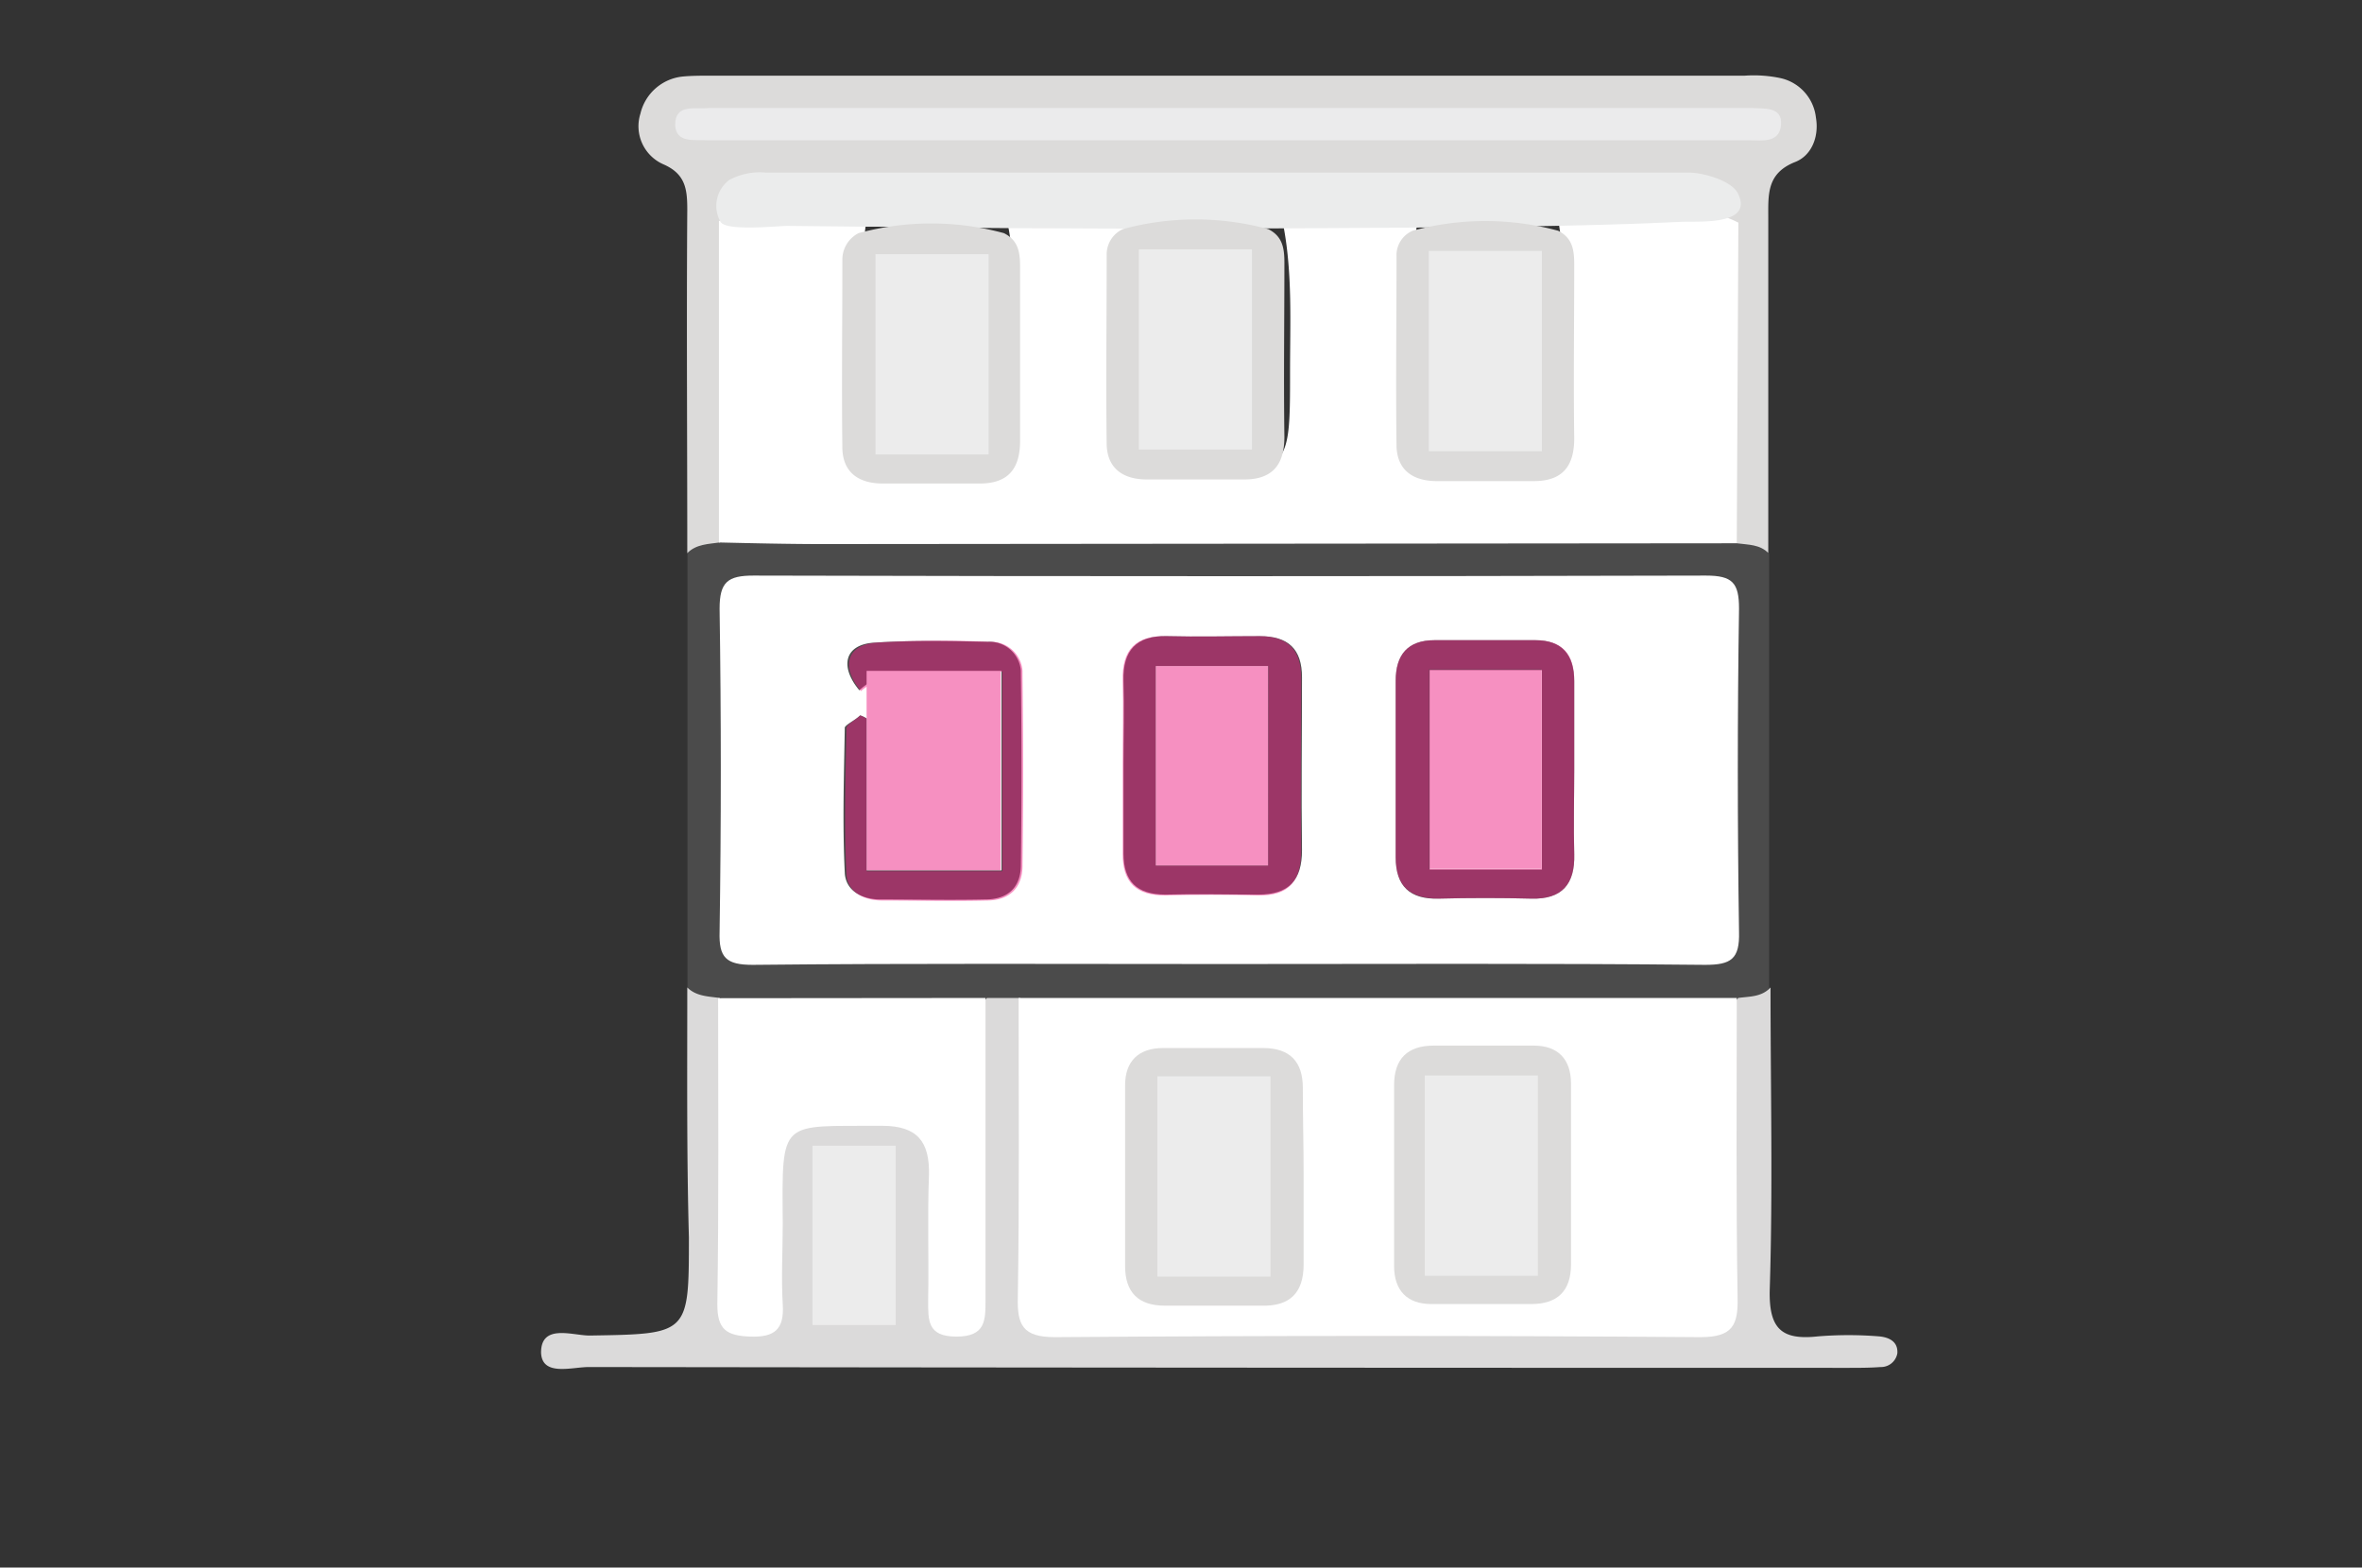 <svg id="Layer_1" data-name="Layer 1" xmlns="http://www.w3.org/2000/svg" viewBox="0 0 292.4 194.1">
  <rect x="0" y="0" width="292.4" height="194.1" fill="#333333" stroke="none"/>
  <defs>
    <style>
      .cls-1 {
        fill: #dcdbda;
      }

      .cls-2 {
        fill: #4b4b4b;
      }

      .cls-3 {
        fill: #dbdada;
      }

      .cls-4 {
        fill: #fff;
      }

      .cls-5 {
        fill: #ebecec;
      }

      .cls-6 {
        fill: #ebebec;
      }

      .cls-7 {
        fill: #ececec;
      }

      .cls-8 {
        opacity: 0.5;
      }

      .cls-9 {
        fill: #ed2183;
      }
    </style>
  </defs>
  <title>7 windows-04-04</title>
  <path class="cls-1" d="M85.08,68.47c0-14.2-.1-28.3,0-42.5,0-2.5-.2-4.4-2.9-5.6a5.15,5.15,0,0,1-2.9-6.3,6,6,0,0,1,5.3-4.6c1.1-.1,2.3-.1,3.5-.1H216a16,16,0,0,1,4.4.3,5.64,5.64,0,0,1,4.4,4.9c.4,2.3-.5,4.7-2.6,5.5-3.5,1.4-3.3,4-3.3,6.9v41.5c-2.1.6-3.7.1-4.8-1.9-1.4-6.5-.5-13.2-.6-19.8s-.2-12.9,0-19.3c0-4.3-2.9-4.6-6.1-4.6H97.28c-3.3,0-6.7-.2-6.7,4.5.2,11.4,0,22.8.1,34.2a13.48,13.48,0,0,1-.6,4.9A3.93,3.93,0,0,1,85.08,68.47Z" />
  <path class="cls-2" d="M215,67.27c1.4.2,2.9.1,4,1.3v53.8c-1,2.1-2.9,2.4-4.8,2.5q-43.8.45-87.6,0c-1.6,0-3.2.1-4.8,0-10.7.1-21.4.2-32,0-2-.1-3.8-.4-4.7-2.5V68.47c1.1-1.1,2.6-1.1,4-1.3,2-1.6,4.4-1.4,6.7-1.4h112.6C210.68,65.77,213,65.57,215,67.27Z" />
  <path class="cls-3" d="M85.08,122.27c1.1,1.1,2.6,1.1,4,1.3,1.8,1.9,1.4,4.4,1.5,6.6.1,8.8,0,17.6,0,26.4a17.06,17.06,0,0,0,.3,4.5c.2,1.3.8,2.2,2.3,2.2s2-1,2.2-2.3c.5-3,.2-6,.3-9v-2c0-11.2,4.9-14.8,15.9-11.8,3.4.9,4.8,3.3,5,6.6.3,4.2.1,8.3.1,12.5a13,13,0,0,0,.5,4.4,1.59,1.59,0,0,0,1.4,1.3,1.57,1.57,0,0,0,1.7-1.4,17.15,17.15,0,0,0,.4-4.5v-26.9c0-2.3-.3-4.7,1.5-6.6h4.1c1.9,2.1,1.5,4.7,1.5,7.1.1,9.2.1,18.3,0,27.5-.1,4,1.3,5.7,5.5,5.7q37.5-.15,74.9,0c4.2,0,5.5-1.7,5.5-5.7-.1-9.2-.1-18.3,0-27.5,0-2.4-.4-5,1.5-7.1,1.4-.2,2.9-.1,4-1.3,0,12.5.3,25-.1,37.5-.1,4.8,1.5,6.2,6,5.7a47,47,0,0,1,7.5,0c1.2.1,2.4.6,2.3,2.1a2.06,2.06,0,0,1-2.1,1.7c-1.3.1-2.7.1-4,.1q-78,0-155.9-.1c-2.1,0-5.8,1.2-5.9-1.8,0-3.6,3.9-2.1,6-2.1,12.3-.2,12.3-.1,12.3-12.2C85,143,85.08,132.67,85.08,122.27Z" />
  <path class="cls-4" d="M215,67.27l-113,.1c-4.3,0-8.7-.1-13-.2V27.37c6.1-2.3,12.2-2.7,18.2.3-1.1,8.1-.6,16.3-.6,24.4,0,3.9,1.6,5.7,5.6,5.9,13.3.7,13.4.6,13.4-12.6,0-5.8.3-11.6-.8-17.4,4.1-2.8,12.1-2.9,16.5-.1-1.3,7.9-.8,15.9-.7,23.9,0,5.2,1,6,6.2,6.3,12.9.5,12.9.5,12.9-12.1,0-6,.3-12-.8-17.9,4.1-2.8,12.1-2.9,16.5-.1-1.3,7.9-.8,15.8-.7,23.8,0,5.3,1,6.1,6,6.3,13,.6,13,.6,13-12.4,0-6,.2-11.9-.7-17.8a3.73,3.73,0,0,1,3.4-1.7c6.3.2,12.7-1.7,18.8,1.4Z" />
  <path class="cls-5" d="M107,28.07l-9.5-.1c-1.2,0-7.6.7-8.3-.5a4,4,0,0,1,1.1-5.2,8,8,0,0,1,4.5-.9h114.3c1.7,0,5.4,1,6.1,2.7,1.8,3.9-5,3.3-7.1,3.4-10.5.5-21.1.6-31.6.7-15,.1-30,.2-45,.1-7.6,0-15.2-.1-22.8-.2Z" />
  <path class="cls-6" d="M152,17.37H87.58c-1.6-.1-3.9.4-4-1.9,0-2.7,2.5-1.9,4.2-2.1h129c1.6.1,3.9-.2,3.7,2.1s-2.4,1.9-4,1.9Z" />
  <path class="cls-4" d="M151.58,119.37c-19.5,0-39-.1-58.4.1-3.3,0-4.2-.9-4.1-4.1.2-13.3.2-26.7,0-40,0-3.3,1-4.1,4.2-4.1q59,.15,117.9,0c3.3,0,4.1.9,4.1,4.1-.2,13.3-.2,26.7,0,40,.1,3.4-1,4.1-4.2,4.1C191.08,119.27,171.28,119.37,151.58,119.37Z" />
  <path class="cls-4" d="M215,123.57c0,12.3-.1,24.6.1,37,.1,3.5-.6,5-4.6,5-26.6-.2-53.3-.2-79.9,0-4,0-4.7-1.5-4.6-5,.2-12.3.1-24.6.1-37Z" />
  <path class="cls-4" d="M122,123.57V161c0,2.5,0,4.5-3.6,4.5s-3.5-2-3.5-4.5c.1-5.2-.1-10.3.1-15.5.1-4.1-1.4-6.1-5.8-6.1-12.7.1-12.4-1.1-12.3,12.1,0,3.3-.2,6.7,0,10,.2,3.1-1,4.1-4,4s-4.1-.9-4.1-4c.2-12.6.1-25.3.1-37.9Z" />
  <path class="cls-1" d="M106.28,28.87a34.35,34.35,0,0,1,18,0c1.8.9,2,2.4,2,4.2v21.5c0,3.4-1.4,5.3-5,5.3h-12c-2.9,0-4.9-1.3-5-4.3-.1-7.8,0-15.7,0-23.5A3.68,3.68,0,0,1,106.28,28.87Z" />
  <path class="cls-1" d="M139,28.37a34.35,34.35,0,0,1,18,0c1.8.9,2,2.4,2,4.2,0,7.2-.1,14.3,0,21.5,0,3.4-1.4,5.3-5,5.3H142c-2.9,0-4.9-1.3-5-4.3-.1-7.8,0-15.7,0-23.5A3.45,3.45,0,0,1,139,28.37Z" />
  <path class="cls-1" d="M174.88,28.57a34.35,34.35,0,0,1,18,0c1.8.9,2,2.4,2,4.2,0,7.2-.1,14.3,0,21.5,0,3.4-1.4,5.3-5,5.3h-12c-2.9,0-4.9-1.3-5-4.3-.1-7.8,0-15.7,0-23.5A3.3,3.3,0,0,1,174.88,28.57Z" />
  <path class="cls-2" d="M139.08,94.77c0-3.5.1-7,0-10.5-.1-3.7,1.6-5.6,5.4-5.5s7.6,0,11.5,0c3.5,0,5.2,1.6,5.2,5.1,0,7.1-.1,14.3,0,21.4,0,3.7-1.6,5.5-5.4,5.5s-7.6-.1-11.5,0c-3.5,0-5.2-1.6-5.2-5.1Z" />
  <path class="cls-2" d="M194.88,95.27c0,3.5-.1,7,0,10.5.1,3.7-1.5,5.6-5.3,5.5s-7.6-.1-11.5,0c-3.5.1-5.3-1.5-5.3-5.1V84.27c0-3.2,1.5-5,4.8-5h12.5c3.3,0,4.8,1.8,4.8,5.1Z" />
  <path class="cls-2" d="M106.48,88.57c2,.7,2.2,2.3,2.1,4v7c.1,9.1-1.3,7.5,8,8,4.7.3,6.6-1,6.1-6a116.93,116.93,0,0,1-.1-14.5c.1-2.9-1-4-3.8-3.7-4.2.4-8.7-1.3-12.4,2.1-2.5-3-1.8-5.7,1.9-5.9,4.6-.3,9.3-.2,14-.1a3.9,3.9,0,0,1,4.1,3.6v.5c.1,7.8.1,15.6,0,23.5,0,2.8-1.6,4.3-4.4,4.3-4.3.1-8.7,0-13,0-2.3,0-4.3-1.1-4.4-3.3-.3-6-.1-12,0-18C104.78,89.67,105.88,89.17,106.48,88.57Z" />
  <path class="cls-1" d="M161.38,145.57v11c0,3.5-1.7,5.2-5.2,5.1h-12c-3.3,0-4.9-1.7-4.9-4.9v-22.4c0-3,1.7-4.6,4.7-4.6h12.4c3.3,0,4.9,1.7,4.9,4.9C161.28,138.27,161.38,141.87,161.38,145.57Z" />
  <path class="cls-1" d="M194.48,146.17v10.4c0,3.3-1.7,4.9-4.9,4.9h-12.4c-3,0-4.6-1.7-4.6-4.7v-22.4c0-3.3,1.7-4.9,4.9-4.9h12.4c3,0,4.6,1.7,4.6,4.7Z" />
  <rect class="cls-7" x="143.28" y="133.27" width="14" height="24.8" />
  <rect class="cls-7" x="176.38" y="133.17" width="14" height="24.8" />
  <rect class="cls-7" x="140.98" y="30.87" width="14" height="24.8" />
  <rect class="cls-7" x="108.38" y="31.47" width="14" height="24.8" />
  <rect class="cls-7" x="176.88" y="31.07" width="14" height="24.8" />
  <rect class="cls-7" x="100.58" y="141.87" width="10.3" height="22.2" />
  <rect class="cls-4" x="176.98" y="82.97" width="13.9" height="24.7" />
  <rect class="cls-4" x="143.08" y="82.47" width="13.9" height="24.7" />
  <rect class="cls-4" x="107.28" y="83.07" width="16.7" height="24.7" />
  <g class="cls-8">
    <path class="cls-9" d="M155.88,78.77c-3.8,0-7.7.1-11.5,0s-5.5,1.7-5.4,5.5c.1,3.5,0,7,0,10.5v11c0,3.5,1.7,5.1,5.2,5.1,3.8-.1,7.7-.1,11.5,0s5.4-1.7,5.4-5.5c-.1-7.1,0-14.3,0-21.4C161.08,80.37,159.38,78.77,155.88,78.77Zm1.1,28.4h-13.9V82.47H157Z" />
    <path class="cls-9" d="M194.88,95.27v-11c0-3.2-1.4-5-4.8-5h-12.5c-3.3,0-4.8,1.8-4.8,5v21.9c0,3.6,1.8,5.1,5.3,5.1,3.8-.1,7.7-.1,11.5,0s5.4-1.8,5.3-5.5C194.78,102.27,194.88,98.77,194.88,95.27Zm-4.1,12.3h-13.9V82.87h13.9Z" />
    <path class="cls-9" d="M126.58,83.07a3.9,3.9,0,0,0-4.1-3.6,130.58,130.58,0,0,0-14,.1c-3.7.3-4.4,3-1.9,6a5.55,5.55,0,0,1,.8-.6v-1.8h16.7v24.7h-16.8V89a2,2,0,0,0-.8-.4c-.6.6-1.7,1.1-1.7,1.6-.1,6-.3,12,0,18,.1,2.2,2.1,3.3,4.4,3.3,4.3,0,8.7.1,13,0,2.8,0,4.4-1.6,4.4-4.3.1-7.8.1-15.6,0-23.5Z" />
    <rect class="cls-9" x="176.88" y="82.87" width="13.9" height="24.7" />
    <rect class="cls-9" x="143.08" y="82.47" width="13.9" height="24.7" />
    <polygon class="cls-9" points="123.88 107.77 123.88 83.07 107.28 83.07 107.28 84.87 107.28 88.97 107.28 107.77 123.88 107.77" />
  </g>
</svg>